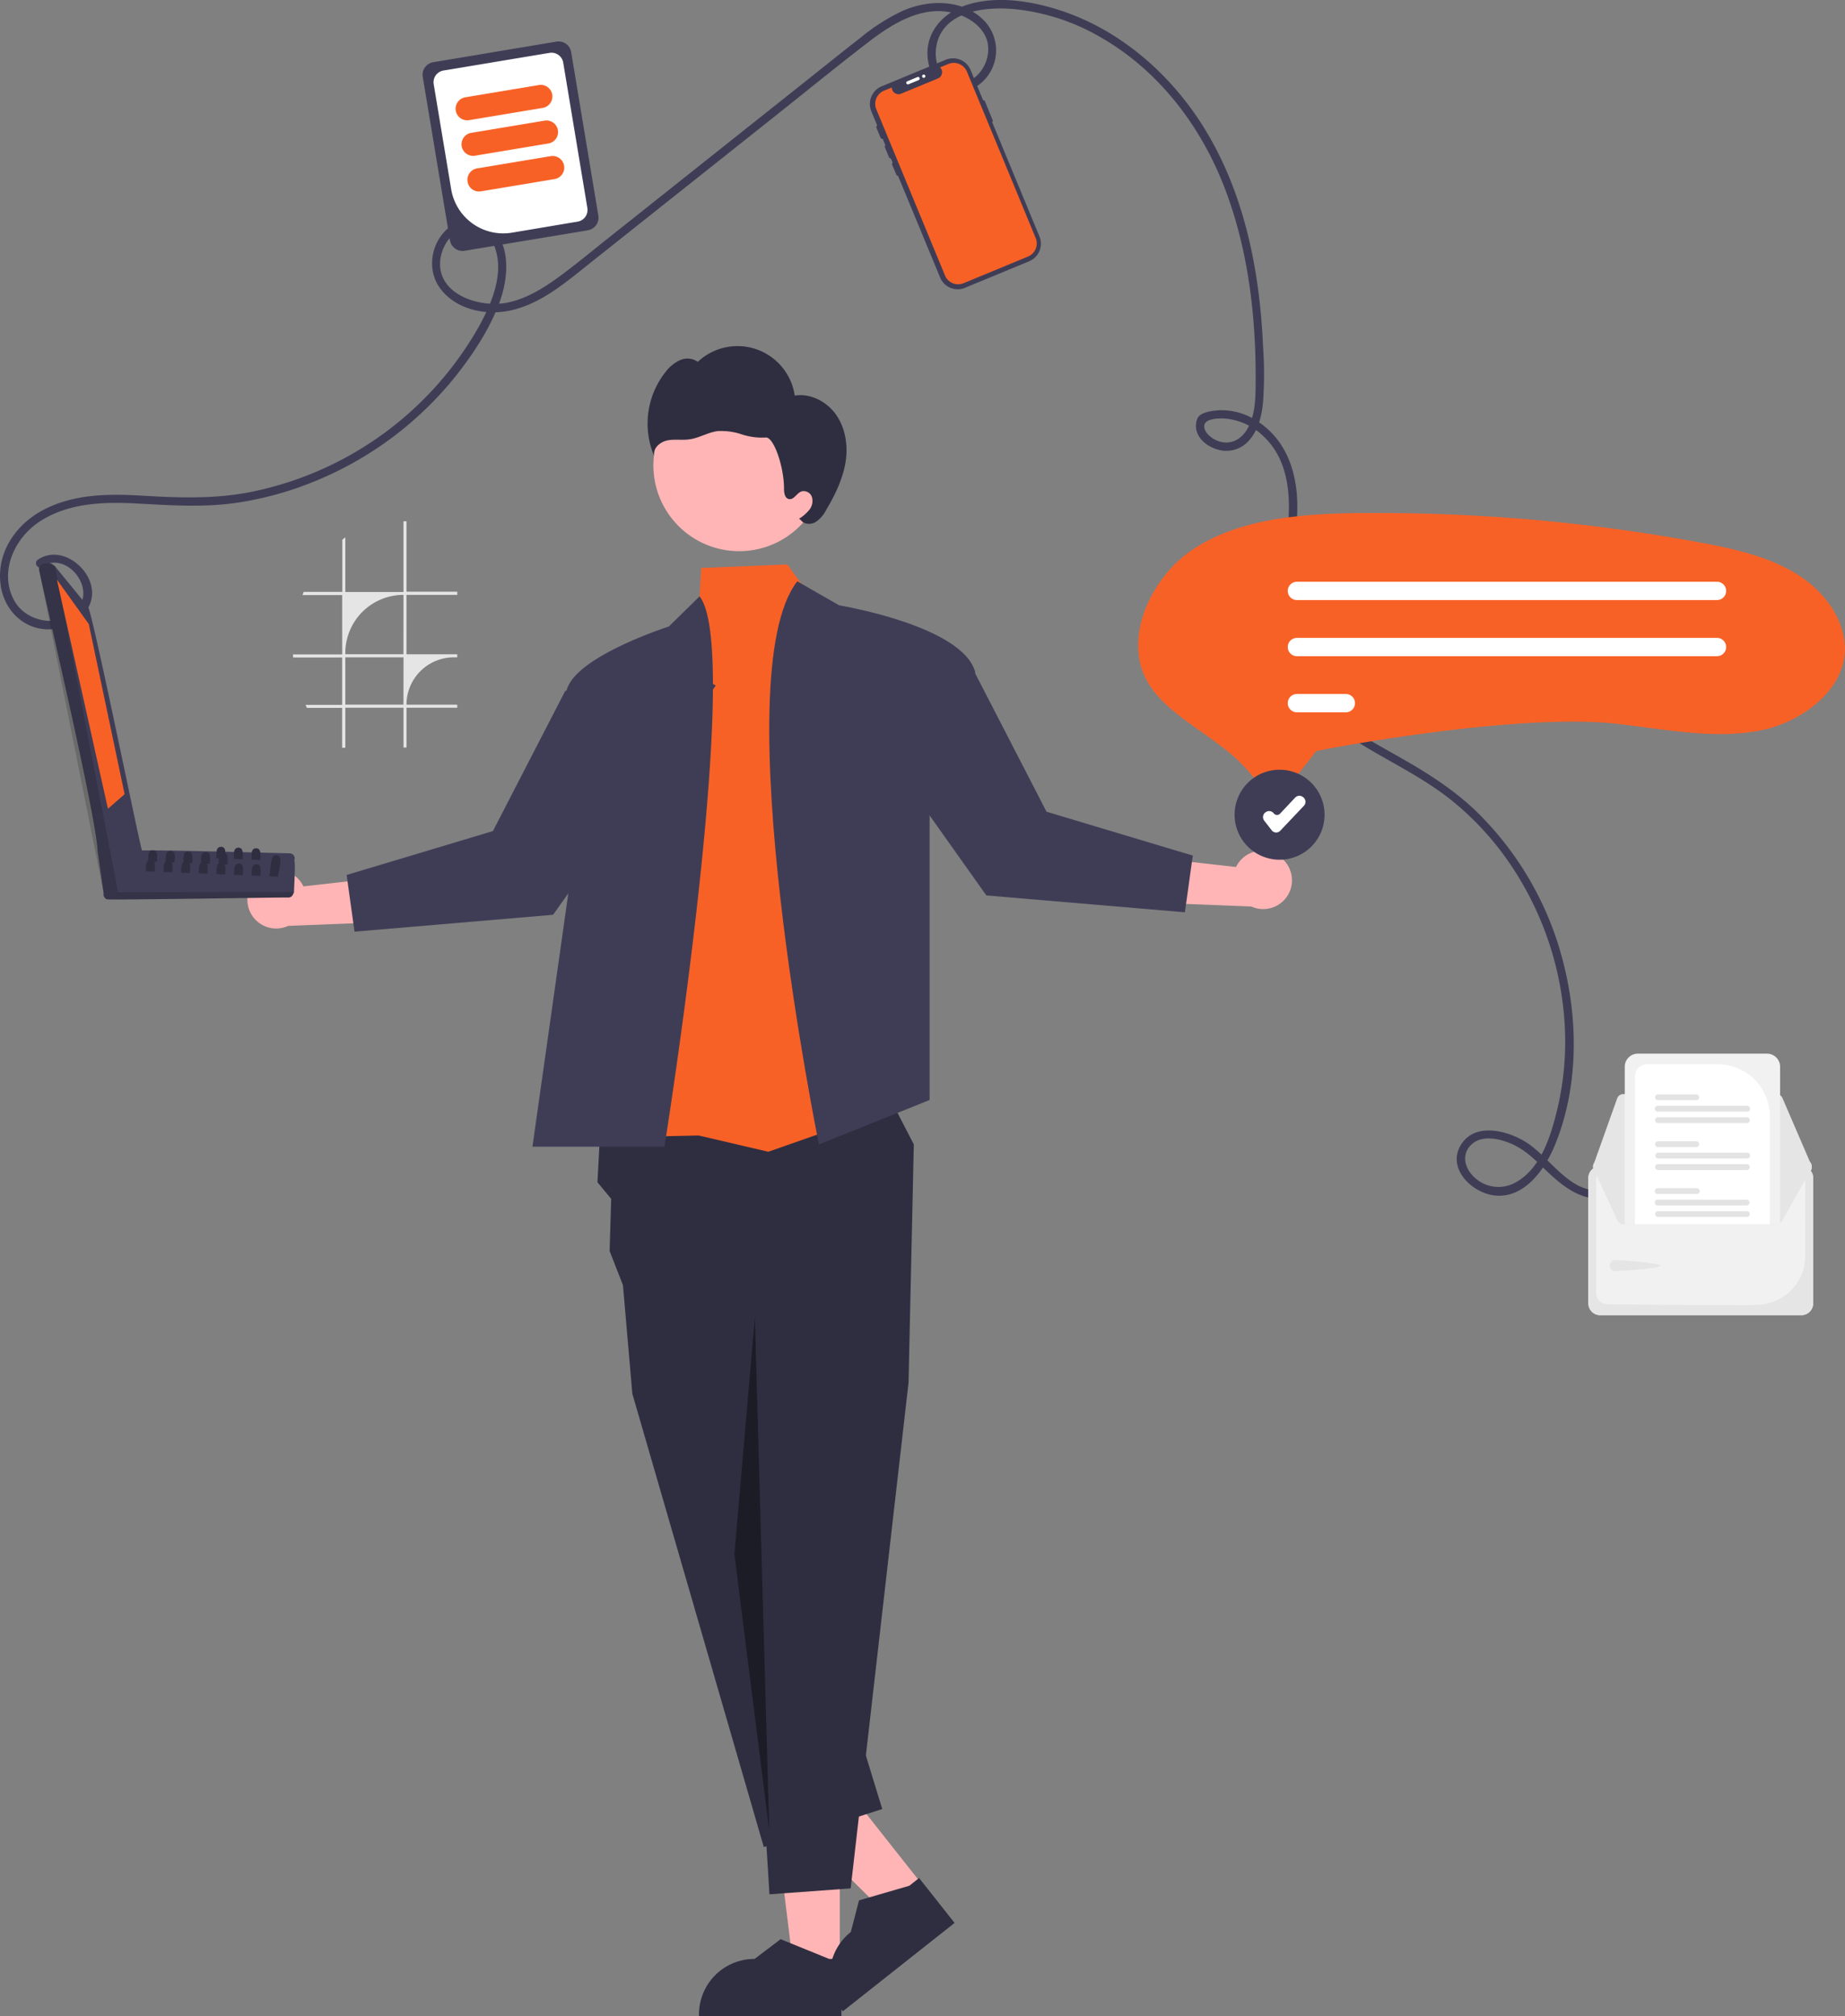 <svg xmlns="http://www.w3.org/2000/svg" viewBox="0 0 577.03 630.41"><rect x="0" y="0" width="577.03" height="630.41" fill="#808080" stroke="none"/><defs><style>.cls-1{fill:#3f3d56;}.cls-2{fill:#f1f1f1;}.cls-3{fill:#e5e5e5;}.cls-4{fill:#fff;}.cls-5{fill:#e3e3e3;}.cls-6{fill:#ffb5b5;}.cls-7{fill:#2f2e41;}.cls-8{fill:#f86126;}.cls-9{opacity:0.4;}.cls-10,.cls-9{isolation:isolate;}.cls-10{opacity:0.17;}</style></defs><title>Recurso 2</title><g id="Capa_2" data-name="Capa 2"><g id="Capa_2-2" data-name="Capa 2"><path class="cls-1" d="M13.15,177.19c7.22-4.94,16.52,5.94,11.46,12.72s-16.28,4.91-20.13-2.09c-4.91-8.92,0-19.54,7.89-24.72,9-5.89,20-6.22,30.38-5.67s20.71,1.3,31.15-.2A104.89,104.89,0,0,0,99.6,150a109.18,109.18,0,0,0,43.16-32.7c5.33-6.76,10.3-14.35,13.35-22.44,2.35-6.23,3.46-14.42.14-20.52A10.45,10.45,0,0,0,142.13,70a9.92,9.92,0,0,0-1.77,1.18c-5.54,4.54-7,13-2.8,18.85,4.55,6.31,13.13,8.47,20.53,7.33,10.27-1.6,18.59-8.85,26.45-15.1L242.79,36c9.6-7.62,19.11-15.4,28.84-22.86,7.91-6.08,17.56-12,27.86-8.72,4.16,1.31,8.34,4.4,9.38,8.85a11.41,11.41,0,0,1-4.08,11,7,7,0,0,1-9.88-.81c-.13-.15-.25-.31-.37-.48-2.17-3-2.35-7.35-1.1-10.77,3.34-9.14,15.61-10.1,23.79-9.36a66.8,66.8,0,0,1,27.33,9c17.3,10,30.09,26.39,37.59,44.76C390.46,77,393,99.54,392.69,121.39c-.07,4.46-.38,9.39-2.89,13.23s-6.74,4.9-10.59,2.38c-1.25-.82-2.86-2.41-2.53-4.1.41-2.11,4.62-2.13,6.31-2.05a19.73,19.73,0,0,1,12.29,5.69c7.87,7.46,8.48,18.88,7.45,29-1.12,11.14-4.33,22.23-3.06,33.51,2.09,18.48,17.26,28.75,32.15,37.24,7.63,4.36,15.42,8.52,22.28,14.05a92,92,0,0,1,18.17,19.77,99.88,99.88,0,0,1,17.05,49.5,91.55,91.55,0,0,1-2.08,26.4c-2,8.46-5,19.13-13.18,23.68a10.91,10.91,0,0,1-12.43-1.12c-3.3-2.65-4.91-7.34-1.5-10.64,2.82-2.74,7.33-2.16,10.73-1,4.1,1.34,7.29,3.84,10.34,6.79,5.82,5.63,12.64,12.55,21.49,10.75,1.64-.33.95-2.84-.69-2.51-10.69,2.17-17.13-10.25-25-15-5.71-3.47-15.45-6-19.91.71-4.82,7.29,2.92,15.15,10.11,16.09,9.35,1.22,15.84-7.92,19-15.47,7.28-17.5,7.5-38,3-56.25a100.33,100.33,0,0,0-27.75-48.61c-6.91-6.58-14.82-11.62-23.08-16.32s-17-9.28-24.15-15.79A36.23,36.23,0,0,1,402,193.35c.08-12.13,4-23.9,3.73-36-.2-10.07-3.62-19.91-12.38-25.58A20.11,20.11,0,0,0,381,128.29c-1.77.15-4.26.45-5.72,1.56-1.17.89-1.4,3-1.16,4.34.56,3.21,3.6,5.44,6.55,6.33a9.39,9.39,0,0,0,10.14-3c2.83-3.27,3.82-7.64,4.22-11.85a124.42,124.42,0,0,0,0-17.27c-1-23.22-5.61-47-17.67-67.14-10.25-17.14-26.2-31.51-45.32-37.86-9-3-19.7-4.79-29-2.07-8,2.35-14.12,8.93-12.8,17.65,1.11,7.38,8.76,12.48,15.5,7.83a13.43,13.43,0,0,0,3.41-18.69,12.64,12.64,0,0,0-1.26-1.56c-6.51-6.82-17.13-6.78-25.26-3.31a61.68,61.68,0,0,0-13.41,8.47c-5.33,4.14-10.59,8.38-15.87,12.58L189.7,74.87c-5,4-10,8.12-15.17,11.9-4.85,3.52-10.19,6.78-16.16,7.91-8.4,1.59-21.7-2.59-20.68-13.24.39-4.14,3.13-8.71,7.32-9.9s8,1.48,9.52,5.22c3.36,8.25-.59,17.68-4.52,24.92a105.93,105.93,0,0,1-71.74,52.18C67,156.07,56,155.64,44.68,155c-11-.67-22.56-.6-32.37,5.13-8,4.71-13.41,13.23-12.12,22.74,1.12,8.25,7.74,14.55,16.27,13.86,7.17-.59,14.36-6.71,11.82-14.48-2.1-6.43-10.23-11.5-16.44-7.25-1.37.93-.07,3.18,1.31,2.24Z"/><path class="cls-2" d="M563.37,364.64h-62.9a3.71,3.71,0,0,0-3.71,3.71v39.16a3.71,3.71,0,0,0,3.71,3.71h62.9a3.71,3.71,0,0,0,3.71-3.71V368.35A3.71,3.71,0,0,0,563.37,364.64Z"/><path class="cls-3" d="M563.37,364.64h-62.9a3.71,3.71,0,0,0-3.71,3.71v39.16a3.71,3.71,0,0,0,3.71,3.71h62.9a3.71,3.71,0,0,0,3.71-3.71V368.35A3.71,3.71,0,0,0,563.37,364.64Zm1.22,28.13a15.23,15.23,0,0,1-15,15.18c-6.38.09,3.53.12-4.17.12-17.6,0-36-.17-42.81-.28a3.45,3.45,0,0,1-3.38-3.44v-36a1.22,1.22,0,0,1,1.22-1.22h62.9a1.22,1.22,0,0,1,1.22,1.22Z"/><path class="cls-3" d="M555.63,342.09H507.7a2.05,2.05,0,0,0-1.93,1.36l-7.41,20.77a2.06,2.06,0,0,0,1.25,2.63,2,2,0,0,0,.69.12l64.28.11h0a2.06,2.06,0,0,0,2.06-2.05,2,2,0,0,0-.17-.81l-.11,0,.11,0-9-20.89A2.06,2.06,0,0,0,555.63,342.09Z"/><path class="cls-3" d="M566.64,364.67a2.1,2.1,0,0,1-.17.81l-9,16.07a2.06,2.06,0,0,1-1.89,1.24H507.7a2,2,0,0,1-1.93-1.36l-7.4-16a2,2,0,0,1,1.24-2.62h0a2.27,2.27,0,0,1,.69-.12h11.05l42.17-.07h11.06A2.06,2.06,0,0,1,566.64,364.67Z"/><path class="cls-3" d="M505.18,394c.95,0,14,.8,14,1.75s-13.06,1.69-14,1.69a1.72,1.72,0,0,1,0-3.44Z"/><path class="cls-2" d="M552.65,329.45H512.23a4.09,4.09,0,0,0-4.08,4.09v49.25h47.48a2,2,0,0,0,1.1-.32V333.54A4.09,4.09,0,0,0,552.65,329.45Z"/><path class="cls-4" d="M537.22,332.77H515.07a3.73,3.73,0,0,0-3.72,3.72v46.3h42.17V349.07A16.32,16.32,0,0,0,537.22,332.77Z"/><path class="cls-5" d="M546.34,378.68h-27.8a.91.91,0,0,0-.91.91.9.9,0,0,0,.9.9h27.81a.9.9,0,0,0,.91-.9.91.91,0,0,0-.91-.91Z"/><path class="cls-5" d="M546.34,375.1h-27.8a.91.91,0,1,0,0,1.81h27.8a.91.91,0,0,0,0-1.81Z"/><path class="cls-5" d="M530.59,371.52H518.54a.91.91,0,1,0,0,1.81h12.06a.91.91,0,1,0,0-1.81Z"/><path class="cls-5" d="M546.34,364h-27.8a.91.91,0,0,0-.91.91.93.93,0,0,0,.91.91h27.8a.91.91,0,0,0,0-1.82Z"/><path class="cls-5" d="M546.34,360.43h-27.8a.91.91,0,0,0,0,1.81h27.81a.91.91,0,1,0,0-1.81Z"/><path class="cls-5" d="M530.59,356.85H518.54a.91.91,0,0,0-.91.91.92.92,0,0,0,.91.9h12.05a.91.91,0,0,0,0-1.81Z"/><path class="cls-5" d="M546.34,349.34h-27.8a.91.91,0,0,0-.91.91.93.93,0,0,0,.91.91h27.8a.91.91,0,0,0,0-1.82Z"/><path class="cls-5" d="M546.34,345.76h-27.8a.91.91,0,1,0,0,1.81h27.8a.91.91,0,1,0,0-1.81Z"/><path class="cls-5" d="M530.59,342.18H518.54a.91.91,0,0,0-.91.91.92.92,0,0,0,.91.9h12.05a.91.91,0,0,0,0-1.81Z"/><circle class="cls-6" cx="231.18" cy="145.51" r="26.83"/><path class="cls-7" d="M261.81,130.15c-2.83-4.37-8.12-7.28-13.25-6.46a18.1,18.1,0,0,0-30.32-10.55,5.61,5.61,0,0,0-5.51-.55,11.64,11.64,0,0,0-4.47,3.58,26,26,0,0,0-3.64,26.49c-.63-2.28,1.66-4.42,4-4.93s4.73,0,7.07-.37c3-.42,5.7-2.16,8.71-2.56a20,20,0,0,1,7.53,1,20.41,20.41,0,0,0,7.53,1c2.53-.3,5.79,9.29,5.74,16.05,0,1.28.26,2.92,1.51,3.19,1.54.34,2.43-1.79,3.9-2.37a2.72,2.72,0,0,1,3.33,1.77,4.43,4.43,0,0,1-.85,4,13,13,0,0,1-3.17,2.75l.61.5c1,1.33,3.08,1.38,4.53.56a9.69,9.69,0,0,0,3.26-3.7c2.68-4.46,5-9.21,6-14.32S264.63,134.51,261.81,130.15Z"/><polygon class="cls-6" points="262.65 615.29 248.16 615.29 241.27 559.41 262.66 559.41 262.65 615.29"/><path class="cls-7" d="M263.16,630.41H218.61v-.57A17.34,17.34,0,0,1,236,612.5h0l8.14-6.17,15.18,6.17h3.89Z"/><polygon class="cls-6" points="288.78 589.71 277.41 598.7 237.35 559.13 254.12 545.87 288.78 589.71"/><path class="cls-7" d="M298.55,601.25,263.6,628.88l-.35-.44a17.35,17.35,0,0,1,2.85-24.36h0l2.56-9.89,15.74-4.57,3.05-2.41Z"/><polygon class="cls-7" points="187.73 353.34 186.85 369.65 191.15 374.85 190.66 391.16 194.83 401.83 197.77 435.8 238.88 577.52 275.93 565.64 235.47 433.53 284.15 432.31 285.8 357.82 277.17 341.14 187.73 353.34"/><polygon class="cls-7" points="279.47 421.08 284.15 432.31 266.05 590.45 240.65 592.3 229.69 415.51 279.47 421.08"/><polygon class="cls-8" points="254.58 188.04 246.24 176.5 219.31 177.58 218.79 186.47 200.91 355.43 218.47 355.03 240.28 360.12 282.22 345.44 254.58 188.04"/><path class="cls-1" d="M207.81,358.55H166.52l10.77-76.05,4.37-30.83s-3.09-22-4.59-33.54a6.5,6.5,0,0,1,.61-3.58,11.93,11.93,0,0,1,1.9-2.87c5-5.79,16.32-10.81,23.41-13.56,3.65-1.41,6.18-2.22,6.18-2.22l9.62-9.43C232.6,203.72,207.81,358.55,207.81,358.55Z"/><path class="cls-1" d="M249.35,181.76l13.1,7.51s38.8,6.37,42.57,20.95l-14.28,43.11v90.61l-34.62,13.88S226.25,211.44,249.35,181.76Z"/><polyline class="cls-9" points="236.09 411.85 229.69 485.99 240.58 572.28"/><path class="cls-6" d="M81.54,273.73a9,9,0,0,1,13.36,3.42l31.74-3.59-7.52,14.8-29,1.14a9,9,0,0,1-8.59-15.77Z"/><polygon class="cls-1" points="214.77 208.94 223.85 214.36 172.98 286.03 110.88 291.31 108.41 273.58 154.16 259.85 176.78 216.02 214.77 208.94"/><path class="cls-6" d="M399.92,267.67a9,9,0,0,0-12.54,2.06,8.87,8.87,0,0,0-.81,1.36l-31.74-3.59,7.52,14.8,29,1.14a9,9,0,0,0,8.58-15.77Z"/><polygon class="cls-1" points="266.69 202.88 257.61 208.31 308.49 279.98 370.58 285.25 373.05 267.52 327.3 253.8 304.69 209.96 266.69 202.88"/><path class="cls-3" d="M143,186v-1H127.13V163h-.94v22.1H108V168c-.32.25-.63.51-.95.78v16.29H95c-.14.31-.27.63-.39,1h12.41v18.56H91.64c0,.32,0,.63.07.95H107v14.81H95.55c.15.32.29.63.45.94h11v12.46H108V221.28h18.2v12.46h.94V221.28H143v-.94H127.13a14.81,14.81,0,0,1,14.81-14.81H143v-.95H127.13V186Zm-16.82,34.32H108V205.53h18.2Zm0-15.76H108v-.37A18.19,18.19,0,0,1,126.19,186h0Z"/><path class="cls-1" d="M281,54.92a.51.51,0,0,1-.66-.28L279,51.47a.51.51,0,0,1,.94-.39l1.31,3.18A.51.51,0,0,1,281,54.92Z"/><path class="cls-1" d="M307.49,31.38h0l-3.93-9.48a5.94,5.94,0,0,0-7.76-3.22h0L275.71,27a6,6,0,0,0-3.22,7.76h0l21.53,52A5.94,5.94,0,0,0,301.78,90h0l20.1-8.31a5.94,5.94,0,0,0,3.21-7.76h0l-14.81-35.8h0a.37.37,0,0,0,.2-.49h0L308,31.58a.37.37,0,0,0-.49-.2Z"/><path class="cls-8" d="M302.41,22.42l21.5,52a4.44,4.44,0,0,1-2.36,5.78l0,0-20.19,8.35a4.44,4.44,0,0,1-5.8-2.4l-21.5-52a4.44,4.44,0,0,1,2.41-5.79h0l2.44-1a2.12,2.12,0,0,0,2.12,2.1,2.16,2.16,0,0,0,.8-.17l11.51-4.76a2,2,0,0,0,.67-.45,2.1,2.1,0,0,0,0-3h0L296.62,20A4.44,4.44,0,0,1,302.41,22.42Z"/><path class="cls-1" d="M278.72,49.5a.52.52,0,0,1-.66-.28l-1.31-3.17a.5.5,0,1,1,.93-.39L279,48.84A.51.51,0,0,1,278.72,49.5Z"/><path class="cls-1" d="M276.08,43.37a.5.5,0,0,1-.66-.27l-1.32-3.18a.51.51,0,0,1,.28-.66.5.5,0,0,1,.66.27h0l1.31,3.18A.5.5,0,0,1,276.08,43.37Z"/><path class="cls-4" d="M283.48,26.08a.5.5,0,0,1,.27-.66l3.18-1.32a.51.51,0,0,1,.66.28.5.5,0,0,1-.27.66l-3.18,1.31A.5.5,0,0,1,283.48,26.08Z"/><circle class="cls-4" cx="288.9" cy="23.83" r="0.51"/><path class="cls-8" d="M398.57,248.71h-.19a4.66,4.66,0,0,1-3.75-2.13,52.64,52.64,0,0,0-11.1-12c-2.6-2.08-5.32-4-8-5.89-6.78-4.83-13.18-9.37-16.72-15.65-7.74-13.7,1.37-32.78,14.39-41.33,14.6-9.6,33.8-11.1,52.38-11.3l5.79,0h0a552.13,552.13,0,0,1,99.8,9.12c10.95,2,22.4,4.5,31.61,10.5s14.72,15.37,14.18,24c-.8,12.52-14.07,21.88-26.16,24.32-11.52,2.33-23.49.76-36.16-.91-2.8-.37-5.69-.75-8.55-1.08-31.09-3.59-89.49,7.49-92,8l-2.45.47-9.51,12.24A4.56,4.56,0,0,1,398.57,248.71Z"/><path class="cls-4" d="M537,187.62H405.61a2.86,2.86,0,0,1,0-5.72H537a2.86,2.86,0,1,1,0,5.72Z"/><path class="cls-4" d="M537,205.17H405.61a2.86,2.86,0,0,1,0-5.72H537a2.86,2.86,0,1,1,0,5.72Z"/><path class="cls-4" d="M420.92,222.72H405.61a2.86,2.86,0,0,1,0-5.72h15.31a2.86,2.86,0,0,1,0,5.72Z"/><circle class="cls-4" cx="400.19" cy="254.75" r="13.9"/><path class="cls-1" d="M400.19,268.81a14.07,14.07,0,1,1,14.07-14.06A14.05,14.05,0,0,1,400.19,268.81Z"/><path class="cls-4" d="M399.15,260.3h-.09a1.8,1.8,0,0,1-1.34-.7l-2.33-3a1.83,1.83,0,0,1,.32-2.55h0l.09-.06a1.82,1.82,0,0,1,2.55.31h0a1.33,1.33,0,0,0,1.86.23l.15-.14,4.71-5a1.82,1.82,0,0,1,2.57-.07l.08.07a1.82,1.82,0,0,1,.07,2.57h0l-7.32,7.72A1.79,1.79,0,0,1,399.15,260.3Z"/><path class="cls-1" d="M140.72,75.12,132.21,24a4,4,0,0,1,3.26-4.55L174.08,13a4,4,0,0,1,4.55,3.25l8.5,51.13A4,4,0,0,1,183.88,72l-38.61,6.42A4,4,0,0,1,140.72,75.12Z"/><path class="cls-4" d="M141.11,59.18l-5.47-32.87a3.71,3.71,0,0,1,3.05-4.26l33.19-5.52a3.71,3.71,0,0,1,4.26,3l7.56,45.49a3.71,3.71,0,0,1-3,4.27L160.1,72.75A16.51,16.51,0,0,1,141.11,59.18Z"/><path class="cls-8" d="M142.54,34.59a3.64,3.64,0,0,1,3-4.17l23-3.83a3.62,3.62,0,1,1,1.19,7.15l-23,3.83A3.64,3.64,0,0,1,142.54,34.59Z"/><path class="cls-8" d="M144.39,45.7a3.62,3.62,0,0,1,3-4.16l23-3.83a3.62,3.62,0,0,1,1.19,7.14h0l-23,3.83A3.62,3.62,0,0,1,144.39,45.7Z"/><path class="cls-8" d="M146.24,56.81a3.61,3.61,0,0,1,3-4.16l23-3.83A3.62,3.62,0,0,1,173.42,56l-23,3.83A3.61,3.61,0,0,1,146.24,56.81Z"/><path class="cls-1" d="M90.65,266.81c-6.42-.13-40.88-1.12-46.54-.88-.32-1.12-11,12.61-11.29,12.7a1.56,1.56,0,0,0,.06,2.21,1.62,1.62,0,0,0,.46.31c.63.38,56.2-.65,56.87-.52a1.53,1.53,0,0,0,1.38-.89l.37-.84c0-1.42.51-8.69.09-9.94a1.53,1.53,0,0,0-.79-2A1.42,1.42,0,0,0,90.65,266.81Z"/><path class="cls-10" d="M92,278.9c-.32.79-.74,1.77-1.75,1.73l-56.28.64a1.57,1.57,0,0,1-1.54-1.57,1.6,1.6,0,0,1,.19-.71Z"/><path class="cls-1" d="M44.38,265.76c-.61-1-15.66-75.5-16.91-76.12L17.2,177.07l-.92-.69c-1.28-.7-4.34-.23-4.07,1.73h0c2.42,11.57,17.94,77.47,18.28,87.74l1.87,13.09a1.61,1.61,0,0,0,1.83,1.36l.16,0a3.1,3.1,0,0,0,2.49-1.8C37,278,45.08,266,44.38,265.76Z"/><path class="cls-10" d="M17.19,177.07l19.65,101.4c-.66,1.66-3.73,2.83-4.45.65,0,0-20.15-101-20.17-101C12,175.68,16,175.6,17.19,177.07Z"/><polygon class="cls-8" points="17.79 181.22 27.77 195.13 38.97 248.32 33.76 252.87 17.79 181.22"/><path class="cls-7" d="M84.21,274l2.76.11a10.76,10.76,0,0,1,.4-2.39c.41-2,.79-4.32-.94-4.31-1.17-.11-1.56,1.37-1.77,3A22,22,0,0,1,84.21,274Z"/><path class="cls-7" d="M68.37,270.27l1.86.06.9,0c0-1,.44-3-.67-3.52a1.39,1.39,0,0,0-.57-.12c-1-.06-1.35.74-1.45,1.66-.06.55,0,1.14,0,1.6A2.64,2.64,0,0,1,68.37,270.27Z"/><path class="cls-7" d="M62.86,270l1.87.08.89,0c0-1.13.58-3.61-1.24-3.64s-1.46,2-1.5,3.25A2.46,2.46,0,0,1,62.86,270Z"/><path class="cls-7" d="M57.35,269.82l1.86.07.9,0c0-1.13.58-3.6-1.24-3.64s-1.46,2-1.51,3.26C57.36,269.64,57.35,269.74,57.35,269.82Z"/><path class="cls-7" d="M51.83,269.6l1.87.08.89,0c0-1.13.58-3.6-1.23-3.64s-1.47,2-1.51,3.25A2.46,2.46,0,0,1,51.83,269.6Z"/><path class="cls-7" d="M46.32,269.38l1.86.07.9,0c0-1,.48-3.21-.85-3.59h0a1.58,1.58,0,0,0-.38,0,1.44,1.44,0,0,0-.46,0h0c-1.16.31-1,2.13-1,3.22A2.28,2.28,0,0,1,46.32,269.38Z"/><path class="cls-7" d="M78.64,268.79l2.77.12v-.35a11.91,11.91,0,0,0,0-2c-.1-.73-.41-1.3-1.28-1.32s-1.25.52-1.39,1.26c0,.12,0,.25-.07.38h0C78.64,267.58,78.69,268.31,78.64,268.79Z"/><path class="cls-7" d="M73.13,268.57l2.76.11a18.45,18.45,0,0,0,0-2.23c-.07-.76-.38-1.39-1.29-1.4s-1.27.56-1.41,1.33S73.18,268,73.13,268.57Z"/><path class="cls-7" d="M67.62,268.35l.82,0,1.94.08c0-.42.07-1,.08-1.62a4.87,4.87,0,0,0,0-.54c-.07-.8-.36-1.47-1.3-1.49s-1.3.62-1.42,1.43S67.67,267.82,67.62,268.35Z"/><path class="cls-7" d="M78.7,273.76l2.76.11c0-1.13.58-3.6-1.24-3.64S78.8,272.63,78.7,273.76Z"/><path class="cls-7" d="M73.18,273.54l2.76.11c0-1.13.58-3.61-1.23-3.64S73.29,272.41,73.18,273.54Z"/><path class="cls-7" d="M67.67,273.32l2.76.1c0-.8.3-2.29-.2-3.09a1.17,1.17,0,0,0-1-.54,1.2,1.2,0,0,0-.8.2C67.51,270.57,67.76,272.4,67.67,273.32Z"/><path class="cls-7" d="M62.16,273.1l2.76.11c0-.81.28-2.29-.19-3.09a1.15,1.15,0,0,0-1.05-.56,1.19,1.19,0,0,0-.8.2C62,270.36,62.24,272.19,62.16,273.1Z"/><path class="cls-7" d="M56.64,272.88l2.77.1c0-.8.29-2.29-.2-3.09a1.13,1.13,0,0,0-1-.54,1.22,1.22,0,0,0-.81.2C56.48,270.13,56.73,272,56.64,272.88Z"/><path class="cls-7" d="M51.13,272.65l2.76.12c0-.81.29-2.29-.19-3.09a1.15,1.15,0,0,0-1.05-.56,1.2,1.2,0,0,0-.8.2C51,269.92,51.22,271.75,51.13,272.65Z"/><path class="cls-7" d="M45.62,272.44l2.76.1c0-.8.28-2.28-.2-3.09a1.13,1.13,0,0,0-1-.54,1.19,1.19,0,0,0-.8.2C45.45,269.69,45.71,271.52,45.62,272.44Z"/></g></g></svg>